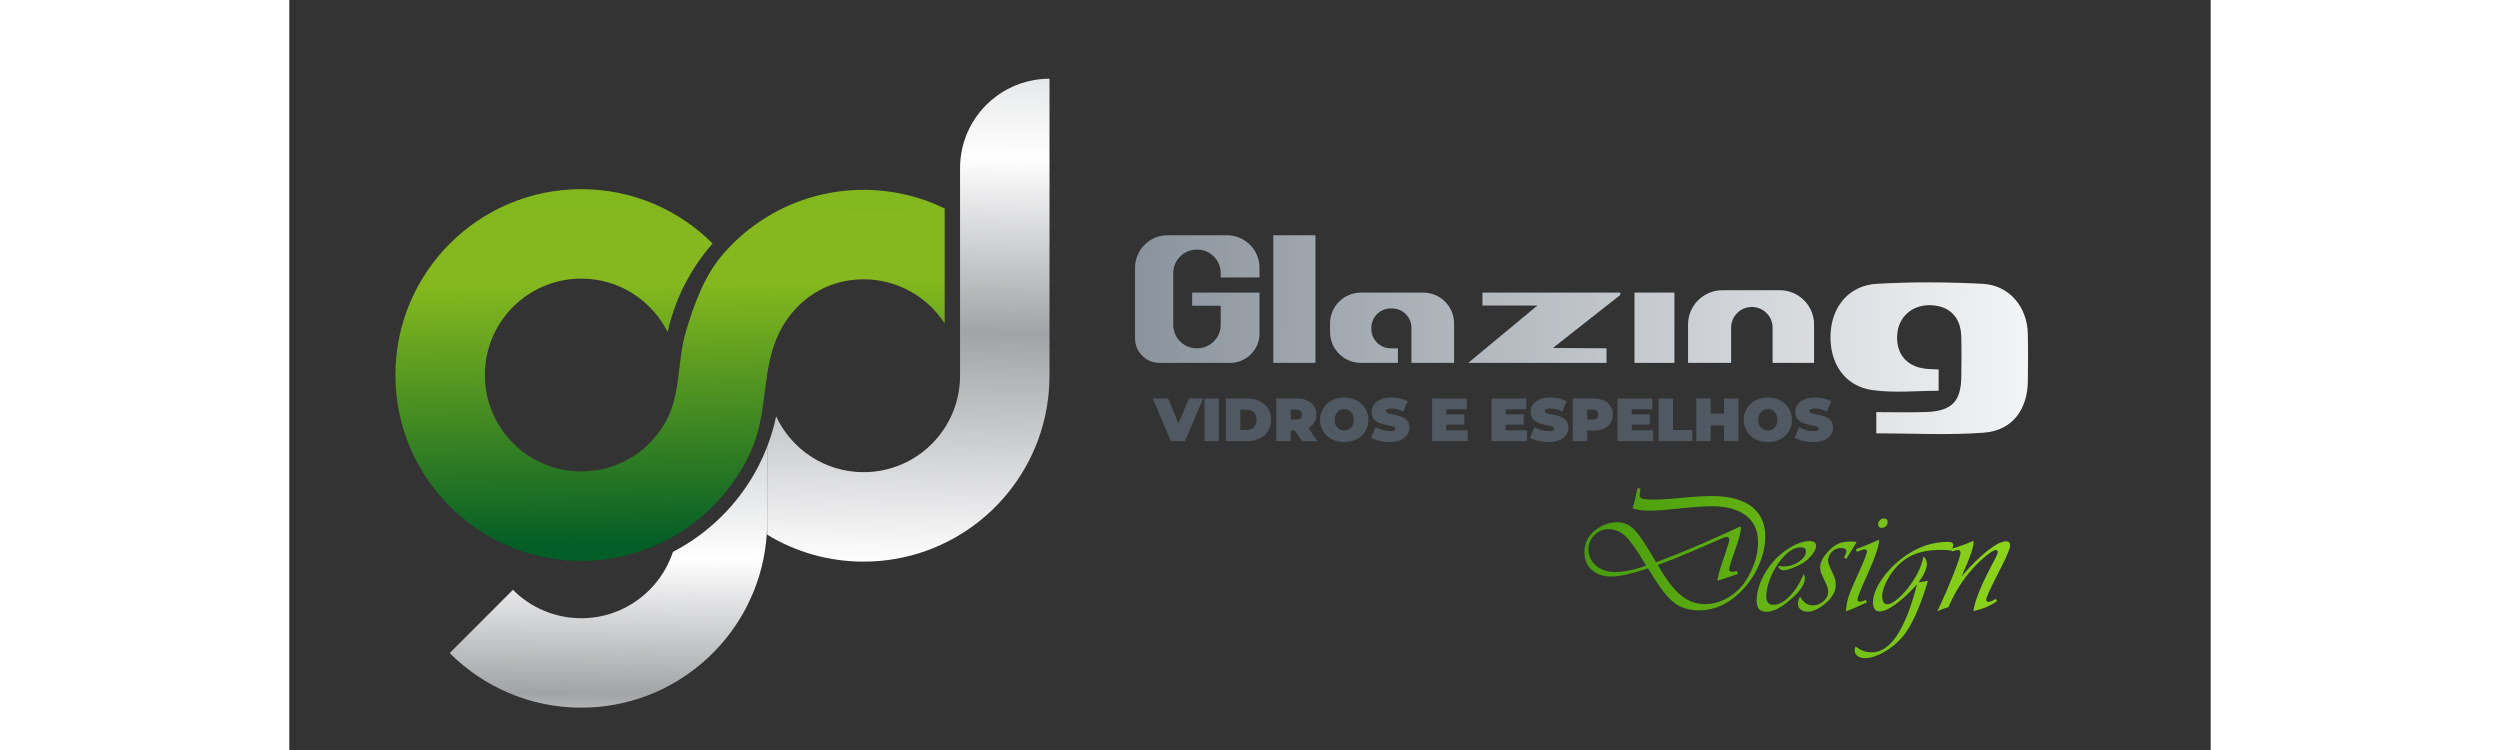 <svg width="100" height="30" viewBox="0 0 1222 477" fill="none" xmlns="http://www.w3.org/2000/svg">
<rect x="0" y="0" width="1222" height="477" fill="#333333" stroke="none"/>
<g clip-path="url(#clip0_418_2)">
<path d="M416.81 132.55V205.72C405.89 188.82 386.88 177.63 365.25 177.63C342.19 177.63 322.47 190.3 312.03 210.7C300.04 234.12 304.75 261.02 294.35 285.19C289.56 296.34 283.1 306.59 275.28 315.65C273.22 318.06 271.05 320.38 268.79 322.59C262.1 329.22 254.62 335.05 246.5 339.91C228.74 350.6 207.94 356.74 185.7 356.74C177.88 356.74 170.24 355.98 162.85 354.52C149.21 351.86 136.41 346.85 124.9 339.91C110.58 331.32 98.23 319.77 88.7 306.11C84.14 299.59 80.23 292.58 77.05 285.19C70.89 270.88 67.48 255.1 67.48 238.52C67.48 173.23 120.41 120.3 185.7 120.3C218.31 120.3 247.83 133.5 269.21 154.85C255.35 170.67 245.33 189.94 240.62 211.2C230.57 191.04 209.75 177.19 185.7 177.19C154.56 177.19 128.84 200.4 124.9 230.46C124.55 233.1 124.37 235.79 124.37 238.52C124.37 257.2 132.72 273.93 145.9 285.19C156.61 294.33 170.52 299.85 185.7 299.85C200.88 299.85 214.79 294.33 225.5 285.19C231.68 279.91 236.79 273.43 240.48 266.11C249.03 249.14 246.8 228.8 252.26 210.75C257.38 193.82 263.93 175.4 275.66 161.83C277.52 159.68 279.44 157.6 281.45 155.59C288.17 148.82 295.72 142.86 303.92 137.88C321.8 127 342.8 120.74 365.25 120.74C383.73 120.74 401.23 124.98 416.81 132.55Z" fill="url(#paint0_linear_418_2)"/>
<path d="M303.92 284.09V331.85C303.92 334.55 303.83 337.23 303.65 339.88C303.42 343.35 303.04 346.79 302.51 350.17C293.7 406.76 244.76 450.07 185.7 450.07C153.01 450.07 123.42 436.8 102.02 415.35L142.24 375.13C153.34 386.28 168.71 393.19 185.7 393.19C212.88 393.19 235.93 375.5 243.98 351.01C255.27 345.15 265.57 337.64 274.55 328.8C276.79 326.59 278.96 324.29 281.04 321.92C287.84 314.15 293.71 305.54 298.47 296.26C300.49 292.32 302.31 288.26 303.92 284.09Z" fill="url(#paint1_linear_418_2)"/>
<path d="M483.48 50.07V238.96C483.48 247.87 482.49 256.55 480.62 264.89C468.81 317.72 421.64 357.19 365.25 357.19C342.8 357.19 321.8 350.93 303.92 340.05V284.09C306.31 277.89 308.23 271.46 309.63 264.83C319.39 285.78 340.62 300.3 365.25 300.3C399.13 300.3 426.59 272.84 426.59 238.96V106.96C426.59 91.25 432.96 77.03 443.25 66.73C451.36 58.62 461.91 52.95 473.7 50.91C476.88 50.36 480.14 50.07 483.48 50.07Z" fill="url(#paint2_linear_418_2)"/>
<path d="M1009.33 275.59C1009.33 271.07 1009.33 267.14 1009.33 262.11C1020.36 262.11 1030.79 262.44 1041.2 262.03C1057.5 261.4 1063.25 255.3 1063.39 239.24C1063.46 230.69 1063.62 222.13 1063.34 213.6C1062.93 201.38 1055.52 194.29 1043.47 194.1C1031.92 193.92 1023.32 201.7 1022.61 212.96C1021.83 225.32 1028.91 233.48 1041.42 234.6C1043.62 234.8 1045.84 234.83 1048.97 234.98C1048.97 239.46 1048.97 243.68 1048.97 248.52C1035.1 248.52 1020.85 250.04 1007.07 248.14C989.29 245.7 979.48 231.15 980.23 212.58C980.94 194.9 991.97 181.5 1009.77 180.49C1032.13 179.22 1054.66 179.33 1077.02 180.51C1093.86 181.4 1105.24 195.09 1105.68 212C1105.94 222.03 1105.79 232.07 1105.72 242.11C1105.59 260.42 1095.89 273.79 1077.74 275.18C1055.17 276.9 1032.36 275.59 1009.33 275.59Z" fill="url(#paint3_linear_418_2)"/>
<path d="M652.62 149.62H625.82V230.77H652.62V149.62Z" fill="url(#paint4_linear_418_2)"/>
<path d="M740.8 205.69V230.79H713.66V208.43C713.66 201.64 708.14 196.16 701.35 196.16H700.52C693.71 196.16 688.19 201.64 688.19 208.43V209.26C688.19 216.05 693.71 221.53 700.52 221.53H705.07V230.79H681.56C670.69 230.79 661.9 222 661.9 211.17V205.69C661.9 194.86 670.69 186.09 681.56 186.09H721.15C731.99 186.09 740.8 194.85 740.8 205.69Z" fill="url(#paint5_linear_418_2)"/>
<path d="M592.36 176.47V173.66C592.36 165.41 585.66 158.74 577.41 158.74H577.14C568.89 158.74 562.19 165.41 562.19 173.66V206.63C562.19 214.86 568.89 221.53 577.14 221.53H577.41C585.66 221.53 592.36 214.86 592.36 206.63V194.45H574.21V186.09H617.05V212.11C617.05 222.43 608.66 230.79 598.31 230.79H553.42C544.83 230.79 537.89 223.85 537.89 215.31V170.23C537.89 158.86 547.13 149.62 558.54 149.62H596.37C607.78 149.62 617.04 158.86 617.04 170.23V176.48H592.36V176.47Z" fill="url(#paint6_linear_418_2)"/>
<path d="M837.74 230.78H749.81L793.78 194.32H758.83V186.09H846.51V187.58L803.67 221.29L837.74 221.54V230.78Z" fill="url(#paint7_linear_418_2)"/>
<path d="M880.92 186.09H855.53V230.79H880.92V186.09Z" fill="url(#paint8_linear_418_2)"/>
<path d="M969.75 206.38V230.79H943.37V208.38C943.37 201.12 937.46 195.23 930.18 195.23C922.9 195.23 916.99 201.12 916.99 208.38V230.79H889.6V206.38C889.6 194.33 899.38 184.58 911.47 184.58H947.88C959.97 184.58 969.75 194.34 969.75 206.38Z" fill="url(#paint9_linear_418_2)"/>
<path d="M560.65 280.55L549.15 253.44H559.02L568.38 276.33H562.52L572.15 253.44H581.16L569.67 280.55H560.65Z" fill="#505861"/>
<path d="M591.23 253.44H582.06V280.55H591.23V253.44Z" fill="#505861"/>
<path d="M595.66 280.55V253.44H609.06C612.09 253.44 614.76 253.99 617.06 255.09C619.36 256.19 621.17 257.74 622.46 259.76C623.75 261.77 624.4 264.17 624.4 266.96C624.4 269.77 623.75 272.19 622.46 274.22C621.16 276.25 619.36 277.81 617.06 278.91C614.75 280.01 612.09 280.55 609.06 280.55H595.66ZM604.82 273.43H608.67C609.97 273.43 611.1 273.19 612.07 272.7C613.04 272.21 613.8 271.48 614.34 270.51C614.88 269.54 615.16 268.36 615.16 266.97C615.16 265.6 614.89 264.44 614.34 263.48C613.8 262.53 613.04 261.8 612.07 261.31C611.1 260.82 609.97 260.57 608.67 260.57H604.82V273.43Z" fill="#505861"/>
<path d="M627.74 280.55V253.44H640.83C643.37 253.44 645.56 253.85 647.41 254.68C649.26 255.51 650.69 256.69 651.7 258.22C652.71 259.76 653.21 261.57 653.21 263.66C653.21 265.75 652.71 267.55 651.7 269.06C650.69 270.57 649.26 271.73 647.41 272.53C645.56 273.33 643.36 273.73 640.83 273.73H632.83L636.91 269.97V280.54H627.74V280.55ZM636.91 270.99L632.83 266.85H640.25C641.52 266.85 642.46 266.57 643.07 266C643.68 265.43 643.98 264.66 643.98 263.68C643.98 262.7 643.68 261.92 643.07 261.36C642.46 260.79 641.52 260.51 640.25 260.51H632.83L636.91 256.37V270.99ZM644.02 280.55L637.34 270.68H647.05L653.81 280.55H644.02Z" fill="#505861"/>
<path d="M670.98 281.17C668.75 281.17 666.7 280.82 664.82 280.13C662.94 279.43 661.32 278.44 659.94 277.17C658.57 275.89 657.5 274.39 656.74 272.66C655.98 270.93 655.59 269.05 655.59 267.01C655.59 264.95 655.97 263.05 656.74 261.34C657.5 259.62 658.57 258.13 659.94 256.85C661.31 255.57 662.94 254.58 664.82 253.89C666.7 253.19 668.74 252.84 670.94 252.84C673.17 252.84 675.21 253.19 677.08 253.89C678.94 254.59 680.56 255.57 681.93 256.85C683.3 258.13 684.37 259.63 685.13 261.34C685.89 263.06 686.28 264.95 686.28 267.01C686.28 269.05 685.9 270.94 685.13 272.66C684.37 274.39 683.3 275.89 681.93 277.17C680.56 278.45 678.94 279.43 677.08 280.13C675.22 280.82 673.18 281.17 670.98 281.17ZM670.94 273.78C671.79 273.78 672.59 273.63 673.33 273.32C674.07 273.01 674.71 272.56 675.27 271.98C675.83 271.4 676.26 270.69 676.57 269.85C676.88 269.01 677.04 268.06 677.04 267C677.04 265.94 676.88 264.99 676.57 264.15C676.26 263.31 675.82 262.6 675.27 262.02C674.71 261.44 674.07 261 673.33 260.69C672.59 260.38 671.8 260.23 670.94 260.23C670.08 260.23 669.29 260.38 668.55 260.69C667.81 261 667.17 261.45 666.61 262.02C666.05 262.6 665.62 263.31 665.31 264.15C665 264.99 664.84 265.94 664.84 267C664.84 268.06 665 269.01 665.31 269.85C665.62 270.69 666.05 271.4 666.61 271.98C667.17 272.56 667.81 273.01 668.55 273.32C669.29 273.62 670.09 273.78 670.94 273.78Z" fill="#505861"/>
<path d="M699.77 281.17C697.49 281.17 695.29 280.91 693.17 280.4C691.05 279.89 689.3 279.21 687.93 278.39L690.88 271.73C692.18 272.48 693.62 273.08 695.21 273.53C696.8 273.98 698.35 274.21 699.85 274.21C700.73 274.21 701.42 274.15 701.93 274.03C702.44 273.91 702.81 273.75 703.04 273.53L703.39 272.73C703.39 272.24 703.12 271.85 702.57 271.57C702.03 271.29 701.31 271.05 700.41 270.85C699.52 270.66 698.54 270.45 697.48 270.23C696.42 270.01 695.35 269.72 694.28 269.36C693.21 269 692.22 268.52 691.33 267.93C690.44 267.34 689.72 266.56 689.17 265.59C688.63 264.62 688.35 263.42 688.35 261.97C688.35 260.29 688.82 258.76 689.77 257.38C690.71 256 692.13 254.9 694 254.07C695.88 253.24 698.22 252.83 701.01 252.83C702.85 252.83 704.66 253.02 706.45 253.41C708.24 253.8 709.84 254.39 711.27 255.19L708.51 261.81C707.16 261.14 705.86 260.63 704.61 260.3C703.35 259.96 702.13 259.8 700.94 259.8C700.06 259.8 699.36 259.88 698.84 260.03C698.32 260.18 697.95 260.39 697.73 260.65L697.4 261.5C697.4 261.97 697.67 262.33 698.22 262.6C698.76 262.87 699.48 263.1 700.38 263.28C701.27 263.46 702.26 263.65 703.33 263.86C704.4 264.06 705.47 264.35 706.53 264.71C707.59 265.07 708.57 265.55 709.46 266.14C710.35 266.73 711.07 267.51 711.62 268.46C712.16 269.42 712.43 270.6 712.43 272.02C712.43 273.67 711.96 275.19 711.01 276.57C710.06 277.95 708.66 279.06 706.79 279.9C704.94 280.75 702.59 281.17 699.77 281.17Z" fill="#505861"/>
<path d="M735.82 273.66H749.42V280.55H726.81V253.44H748.92V260.33H735.83V273.66H735.82ZM735.2 263.51H747.32V270.09H735.2V263.51Z" fill="#505861"/>
<path d="M773.62 273.66H787.22V280.55H764.61V253.44H786.72V260.33H773.63V273.66H773.62ZM773 263.51H785.12V270.09H773V263.51Z" fill="#505861"/>
<path d="M800.89 281.17C798.61 281.17 796.41 280.91 794.28 280.4C792.16 279.89 790.41 279.21 789.04 278.39L791.99 271.73C793.29 272.48 794.73 273.08 796.32 273.53C797.91 273.98 799.46 274.21 800.96 274.21C801.84 274.21 802.53 274.15 803.04 274.03C803.55 273.91 803.92 273.75 804.15 273.53L804.5 272.73C804.5 272.24 804.23 271.85 803.68 271.57C803.14 271.29 802.42 271.05 801.52 270.85C800.63 270.66 799.65 270.45 798.59 270.23C797.53 270.01 796.46 269.72 795.39 269.36C794.32 269 793.33 268.52 792.44 267.93C791.55 267.34 790.83 266.56 790.28 265.59C789.74 264.62 789.46 263.42 789.46 261.97C789.46 260.29 789.93 258.76 790.88 257.38C791.82 256 793.24 254.9 795.11 254.07C796.99 253.24 799.33 252.83 802.12 252.83C803.96 252.83 805.77 253.02 807.56 253.41C809.35 253.8 810.95 254.39 812.38 255.19L809.62 261.81C808.27 261.14 806.97 260.63 805.71 260.3C804.45 259.96 803.23 259.8 802.04 259.8C801.16 259.8 800.46 259.88 799.94 260.03C799.42 260.18 799.05 260.39 798.83 260.65L798.5 261.5C798.5 261.97 798.77 262.33 799.32 262.6C799.86 262.87 800.58 263.1 801.48 263.28C802.37 263.46 803.36 263.65 804.43 263.86C805.5 264.06 806.57 264.35 807.64 264.71C808.7 265.07 809.68 265.55 810.57 266.14C811.46 266.73 812.18 267.51 812.73 268.46C813.27 269.42 813.54 270.6 813.54 272.02C813.54 273.67 813.07 275.19 812.12 276.57C811.17 277.95 809.77 279.06 807.9 279.9C806.06 280.75 803.71 281.17 800.89 281.17Z" fill="#505861"/>
<path d="M816.28 280.55V253.44H829.37C831.91 253.44 834.1 253.85 835.95 254.68C837.8 255.51 839.23 256.69 840.24 258.22C841.25 259.76 841.75 261.57 841.75 263.66C841.75 265.75 841.25 267.56 840.24 269.08C839.23 270.61 837.8 271.79 835.95 272.62C834.1 273.46 831.9 273.88 829.37 273.88H821.37L825.45 269.97V280.54H816.28V280.55ZM825.44 270.99L821.36 266.85H828.78C830.05 266.85 830.99 266.57 831.6 266C832.21 265.43 832.51 264.66 832.51 263.68C832.51 262.7 832.21 261.92 831.6 261.36C830.99 260.79 830.05 260.51 828.78 260.51H821.36L825.44 256.37V270.99Z" fill="#505861"/>
<path d="M853.76 273.66H867.36V280.55H844.75V253.44H866.86V260.33H853.77V273.66H853.76ZM853.14 263.51H865.26V270.09H853.14V263.51Z" fill="#505861"/>
<path d="M870.9 280.55V253.44H880.06V273.47H892.34V280.55H870.9Z" fill="#505861"/>
<path d="M904.03 280.55H894.86V253.44H904.03V280.55ZM913.13 270.56H903.42V263.05H913.13V270.56ZM912.5 253.44H921.67V280.55H912.5V253.44Z" fill="#505861"/>
<path d="M940.4 281.17C938.17 281.17 936.12 280.82 934.24 280.13C932.36 279.43 930.74 278.44 929.36 277.17C927.99 275.89 926.92 274.39 926.16 272.66C925.4 270.93 925.01 269.05 925.01 267.01C925.01 264.95 925.39 263.05 926.16 261.34C926.92 259.62 927.99 258.13 929.36 256.85C930.73 255.57 932.36 254.58 934.24 253.89C936.12 253.19 938.16 252.84 940.36 252.84C942.59 252.84 944.63 253.19 946.5 253.89C948.36 254.59 949.98 255.57 951.35 256.85C952.72 258.13 953.79 259.63 954.55 261.34C955.31 263.06 955.7 264.95 955.7 267.01C955.7 269.05 955.32 270.94 954.55 272.66C953.79 274.39 952.72 275.89 951.35 277.17C949.98 278.45 948.36 279.43 946.5 280.13C944.63 280.82 942.6 281.17 940.4 281.17ZM940.36 273.78C941.21 273.78 942.01 273.63 942.75 273.32C943.49 273.01 944.14 272.56 944.69 271.98C945.25 271.4 945.68 270.69 945.99 269.85C946.3 269.01 946.46 268.06 946.46 267C946.46 265.94 946.3 264.99 945.99 264.15C945.68 263.31 945.25 262.6 944.69 262.02C944.13 261.44 943.49 261 942.75 260.69C942.01 260.38 941.22 260.23 940.36 260.23C939.5 260.23 938.71 260.38 937.97 260.69C937.23 261 936.58 261.45 936.03 262.02C935.47 262.6 935.04 263.31 934.73 264.15C934.42 264.99 934.26 265.94 934.26 267C934.26 268.06 934.42 269.01 934.73 269.85C935.04 270.69 935.48 271.4 936.03 271.98C936.59 272.56 937.23 273.01 937.97 273.32C938.71 273.62 939.5 273.78 940.36 273.78Z" fill="#505861"/>
<path d="M969.18 281.17C966.9 281.17 964.7 280.91 962.58 280.4C960.46 279.89 958.71 279.21 957.34 278.39L960.29 271.73C961.59 272.48 963.03 273.08 964.62 273.53C966.21 273.98 967.76 274.21 969.26 274.21C970.14 274.21 970.83 274.15 971.34 274.03C971.85 273.91 972.22 273.75 972.45 273.53L972.8 272.73C972.8 272.24 972.53 271.85 971.98 271.57C971.44 271.29 970.72 271.05 969.82 270.85C968.93 270.66 967.95 270.45 966.89 270.23C965.83 270.01 964.76 269.72 963.69 269.36C962.62 269 961.63 268.52 960.74 267.93C959.85 267.34 959.13 266.56 958.58 265.59C958.04 264.62 957.76 263.42 957.76 261.97C957.76 260.29 958.23 258.76 959.18 257.38C960.12 256 961.54 254.9 963.41 254.07C965.29 253.24 967.63 252.83 970.42 252.83C972.26 252.83 974.07 253.02 975.86 253.41C977.65 253.8 979.25 254.39 980.68 255.19L977.92 261.81C976.57 261.14 975.27 260.63 974.02 260.3C972.76 259.96 971.54 259.8 970.35 259.8C969.47 259.8 968.77 259.88 968.25 260.03C967.73 260.18 967.36 260.39 967.14 260.65L966.81 261.5C966.81 261.97 967.08 262.33 967.63 262.6C968.17 262.87 968.89 263.1 969.79 263.28C970.68 263.46 971.67 263.65 972.74 263.86C973.81 264.06 974.88 264.35 975.95 264.71C977.01 265.07 977.99 265.55 978.88 266.14C979.77 266.73 980.49 267.51 981.04 268.46C981.58 269.42 981.85 270.6 981.85 272.02C981.85 273.67 981.38 275.19 980.43 276.57C979.48 277.95 978.08 279.06 976.21 279.9C974.35 280.75 972.01 281.17 969.18 281.17Z" fill="#505861"/>
<path d="M857.44 310.46L859.35 310.72C859 312.8 858.82 314.25 858.82 315.06C858.82 316.12 859.46 316.83 860.75 317.2C862.04 317.57 864.5 317.76 868.13 317.76C870.6 317.76 874.01 317.59 878.34 317.23L891.83 316.07C896.52 315.68 900.81 315.48 904.69 315.48C915.7 315.48 924.12 317.7 929.96 322.12C935.79 326.55 938.71 332.91 938.71 341.19C938.71 347.33 937.27 353.59 934.4 359.97C931.53 366.35 927.65 371.91 922.78 376.64C914.84 384.33 906.19 388.17 896.8 388.17C890.7 388.17 885.64 386.77 881.64 383.96C877.64 381.16 873.25 375.98 868.49 368.43L864.57 362.24L864.1 361.45L863.04 361.82C853.09 365.07 845.68 366.69 840.82 366.69C835.67 366.69 831.52 365.28 828.39 362.46C825.25 359.64 823.68 355.93 823.68 351.35C823.68 344.79 826.57 339.66 832.36 335.95C836.28 333.41 840.31 332.14 844.48 332.14C848.68 332.14 852.3 333.68 855.35 336.77C858.4 339.86 862.84 346.44 868.66 356.53L869.3 357.59L871.26 356.85C884.31 351.91 896.97 346.64 909.25 341.03L921.32 335.53L922.96 334.79C923.1 335.28 923.17 335.74 923.17 336.16C923.17 338.49 921.88 343.23 919.31 350.39C916.94 356.95 915.77 360.85 915.77 362.09C915.77 363.15 916.44 363.68 917.78 363.68C918.45 363.68 919.4 363.49 920.64 363.1L921.22 365L920 365.42C917.11 366.48 913.67 367.64 909.68 368.91L908.31 369.38C908.38 368.46 908.54 367.49 908.78 366.47L909.2 364.67C909.69 362.63 910.96 358.67 913.01 352.82C914.88 347.42 915.81 344.3 915.81 343.45C915.81 342.11 915.28 341.44 914.22 341.44C913.58 341.44 912.47 341.8 910.88 342.5L907.02 344.19L895.12 349.37C886.65 353.04 878.81 356.2 871.57 358.84L870.35 359.26C875.4 368.18 880.23 374.58 884.85 378.44C889.47 382.3 894.61 384.24 900.25 384.24C905.3 384.24 910.17 382.88 914.88 380.17C919.59 377.45 923.44 373.77 926.44 369.11C931.55 361.14 934.11 352.99 934.11 344.67C934.11 337.4 931.55 331.8 926.44 327.87C921.32 323.94 914.02 321.97 904.53 321.97C901.14 321.97 897.09 322.18 892.36 322.61L874.21 324.36C871.11 324.64 867.9 324.78 864.58 324.78C860.56 324.78 857.15 324.29 854.37 323.3L854.64 322.3C855.17 320.4 855.63 318.62 856.02 316.96L857.24 311.3L857.44 310.46ZM863 359.72L861.78 357.71C856.59 349.17 852.5 343.51 849.5 340.73C846.5 337.94 842.97 336.55 838.92 336.55C835.5 336.55 832.53 337.81 830.03 340.33C827.53 342.85 826.27 345.82 826.27 349.25C826.27 353.48 827.87 356.97 831.06 359.7C834.25 362.43 838.3 363.8 843.2 363.8C848.85 363.8 855.45 362.44 863 359.72Z" fill="url(#paint10_linear_418_2)"/>
<path d="M963.16 365.07C963.65 366.06 963.9 366.94 963.9 367.72C963.9 371.11 961.55 375.01 956.86 379.42C950.02 385.87 944.2 389.1 939.4 389.1C935.27 389.1 933.21 386.75 933.21 382.06C933.21 376.77 934.83 371.21 938.05 365.39C941.28 359.57 945.41 354.77 950.46 351C956.6 346.41 962.06 344.12 966.86 344.12C969.65 344.12 971.04 345.15 971.04 347.19C971.04 348.53 970.37 350.15 969.03 352.03C967.69 353.92 966.02 355.62 964.01 357.13C962.14 358.51 959.77 359.78 956.89 360.94C954.02 362.11 951.8 362.69 950.25 362.69C948.59 362.69 947.44 361.77 946.81 359.94C948.29 360.15 949.47 360.26 950.35 360.26C953.88 360.26 957.13 359.25 960.11 357.22C963.09 355.19 964.58 353 964.58 350.63C964.58 348.94 963.49 348.09 961.3 348.09C957.39 348.09 953.38 350.49 949.29 355.29C946.4 358.67 944.02 362.62 942.15 367.14C940.28 371.66 939.35 375.68 939.35 379.21C939.35 382.84 940.87 384.66 943.9 384.66C947.22 384.66 950.67 382.84 954.24 379.18C957.83 375.52 960.8 370.82 963.16 365.07Z" fill="url(#paint11_linear_418_2)"/>
<path d="M996.81 344.64L996.23 345.65L993.64 349.99C992.72 351.54 991.75 353.09 990.73 354.65L990.15 355.5L988.83 354.6L989.2 353.76C989.94 352.24 990.31 351.17 990.31 350.53C990.31 349.19 989.13 348.52 986.77 348.52C984.62 348.52 982.73 349.32 981.11 350.93C979.49 352.54 978.67 354.39 978.67 356.51C978.67 357.64 979.03 358.98 979.73 360.53L982.27 365.98C983.12 367.81 983.54 369.83 983.54 372.01C983.54 376.28 981.19 380.32 976.5 384.13C972.44 387.41 968.84 389.05 965.71 389.05C963.91 389.05 962.43 388.6 961.26 387.7C960.1 386.8 959.52 385.64 959.52 384.23C959.52 382.57 959.94 380.97 960.79 379.42C962.98 383.16 965.7 385.03 968.94 385.03C971.51 385.03 973.79 384.15 975.77 382.38C977.75 380.62 978.73 378.57 978.73 376.24C978.73 375.01 978.38 373.59 977.67 372L974.55 365.17C973.95 363.83 973.65 362.35 973.65 360.73C973.65 357.8 975.27 354.52 978.52 350.89C980.71 348.49 982.89 346.81 985.05 345.84C987.22 344.87 989.95 344.39 993.23 344.39C994.48 344.38 995.68 344.47 996.81 344.64Z" fill="url(#paint12_linear_418_2)"/>
<path d="M1011.05 343.27V343.85C1011.05 347.17 1008.86 353.73 1004.49 363.53L1000.57 372.42C998.49 377.18 997.42 380.09 997.34 381.15C997.31 382.24 997.9 382.76 999.14 382.68C999.85 382.65 1001.01 382.28 1002.63 381.57L1003.32 383.1C997.78 385.75 993.36 387.63 990.04 388.76C990.21 385.44 990.75 382.38 991.65 379.58C992.55 376.78 994.5 372.13 997.5 365.64C1001.31 357.31 1003.25 352.45 1003.32 351.03C1003.39 349.94 1002.93 349.39 1001.95 349.39C1001.49 349.39 1000.89 349.52 1000.15 349.76L997.92 350.55C997.78 350.58 997.45 350.71 996.91 350.92L996.38 349.23L997.49 348.86C1001.4 347.41 1005.39 345.79 1009.45 343.99L1011.05 343.27ZM1014.11 329.72C1015.73 329.72 1016.54 330.53 1016.54 332.15C1016.54 333.07 1016.18 333.9 1015.46 334.63C1014.73 335.37 1013.92 335.74 1013 335.74C1011.34 335.74 1010.52 334.93 1010.52 333.31C1010.52 332.39 1010.88 331.56 1011.61 330.83C1012.33 330.09 1013.16 329.72 1014.11 329.72Z" fill="url(#paint13_linear_418_2)"/>
<path d="M1042.16 369.46C1037.68 384.31 1033.06 395.16 1028.3 402C1025.09 406.62 1020.94 410.53 1015.84 413.74C1010.74 416.95 1006.11 418.56 1001.95 418.56C1000.08 418.56 998.55 418.11 997.35 417.21C996.15 416.31 995.55 415.15 995.55 413.74C995.55 412.9 995.74 412.01 996.13 411.09C999.17 413.63 1002.6 414.9 1006.45 414.9C1018.27 414.9 1027.84 400.51 1035.18 371.72C1030.52 376.9 1026.05 381.06 1021.77 384.18C1017.48 387.3 1014.1 388.86 1011.64 388.86C1008.68 388.86 1007.2 386.97 1007.2 383.2C1007.2 378.83 1009.09 373.89 1012.86 368.39C1016.63 362.89 1021.47 358.04 1027.36 353.84C1035.97 347.7 1045.15 344.63 1054.93 344.63C1057.15 344.63 1058.26 345.28 1058.26 346.59C1058.26 347.15 1057.96 348.16 1057.36 349.6L1057.15 350.18C1055.25 349.87 1053.09 349.71 1050.69 349.71C1043.85 349.71 1038.08 350.68 1033.39 352.62C1028.7 354.56 1024.54 357.7 1020.9 362.04C1018.64 364.76 1016.77 367.73 1015.29 370.96C1013.81 374.19 1013.07 376.93 1013.07 379.19C1013.07 382.61 1014.16 384.32 1016.35 384.32C1018.11 384.32 1020.45 383.05 1023.36 380.51C1026.27 377.97 1029.05 374.8 1031.7 370.98C1035.83 364.98 1038.37 359.27 1039.32 353.84C1040.77 355.18 1041.49 356.77 1041.49 358.6C1041.49 361.64 1039.74 365.55 1036.25 370.34L1036.89 370.24L1039.11 369.92L1041.44 369.55L1042.16 369.46Z" fill="url(#paint14_linear_418_2)"/>
<path d="M1085.28 380.84L1086.13 382.27C1081.9 385.3 1076.89 387.42 1071.1 388.62C1071.84 382.8 1075.26 373.96 1081.36 362.11L1084.8 355.55C1085.97 353.29 1086.55 351.84 1086.55 351.21C1086.55 350.26 1086.16 349.78 1085.38 349.78C1084.29 349.78 1082.21 351.01 1079.16 353.48C1076.11 355.95 1073.14 358.81 1070.24 362.05C1064.24 368.75 1059.22 376.8 1055.16 386.18C1053.5 386.57 1051.16 387.41 1048.12 388.72C1051.36 382.09 1054.64 374.64 1057.93 366.36C1061.23 358.09 1062.88 353.2 1062.88 351.68C1062.88 350.41 1062.37 349.78 1061.35 349.78C1060.82 349.78 1059.68 350.04 1057.91 350.57L1057.33 350.73L1057.01 349.04C1061.95 347.63 1066.41 346.04 1070.39 344.28L1071.08 343.96C1071.15 344.42 1071.19 344.74 1071.19 344.91C1071.19 348.05 1068.88 354.74 1064.26 364.97L1063.52 366.56L1064.42 365.56C1070.2 358.96 1075.54 353.77 1080.42 349.98C1085.31 346.19 1089.12 344.29 1091.88 344.29C1093.61 344.29 1094.47 345.17 1094.47 346.94C1094.47 348.77 1092.16 354.19 1087.54 363.18C1082 373.91 1079.23 379.93 1079.23 381.27C1079.23 382.3 1079.7 382.81 1080.65 382.81C1081.71 382.81 1083.16 382.23 1084.99 381.07L1085.28 380.84Z" fill="url(#paint15_linear_418_2)"/>
</g>
<defs>
<linearGradient id="paint0_linear_418_2" x1="240.97" y1="114.875" x2="244.97" y2="356.209" gradientUnits="userSpaceOnUse">
<stop stop-color="#84B81E" stop-opacity="0.99"/>
<stop offset="0.133" stop-color="#84B81E"/>
<stop offset="0.273" stop-color="#84B81E"/>
<stop offset="0.96" stop-color="#035D26"/>
<stop offset="1" stop-color="#035D26"/>
</linearGradient>
<linearGradient id="paint1_linear_418_2" x1="204.108" y1="285.886" x2="200.108" y2="596.553" gradientUnits="userSpaceOnUse">
<stop stop-color="#D5D7D8"/>
<stop offset="0.221" stop-color="white"/>
<stop offset="0.501" stop-color="#A1A3A6"/>
<stop offset="0.661" stop-color="white"/>
<stop offset="1" stop-color="#BABCBE"/>
</linearGradient>
<linearGradient id="paint2_linear_418_2" x1="398.129" y1="10.929" x2="391.096" y2="410.038" gradientUnits="userSpaceOnUse">
<stop stop-color="#D5D7D8"/>
<stop offset="0.221" stop-color="white"/>
<stop offset="0.501" stop-color="#A1A3A6"/>
<stop offset="0.872" stop-color="white"/>
<stop offset="0.978" stop-color="#C3C3C3"/>
</linearGradient>
<linearGradient id="paint3_linear_418_2" x1="111.49" y1="219.299" x2="1170.79" y2="228.947" gradientUnits="userSpaceOnUse">
<stop stop-color="#3C4A59"/>
<stop offset="1" stop-color="white"/>
</linearGradient>
<linearGradient id="paint4_linear_418_2" x1="111.807" y1="185.355" x2="1171.11" y2="195.002" gradientUnits="userSpaceOnUse">
<stop stop-color="#3C4A59"/>
<stop offset="1" stop-color="white"/>
</linearGradient>
<linearGradient id="paint5_linear_418_2" x1="111.651" y1="203.064" x2="1170.95" y2="212.711" gradientUnits="userSpaceOnUse">
<stop stop-color="#3C4A59"/>
<stop offset="1" stop-color="white"/>
</linearGradient>
<linearGradient id="paint6_linear_418_2" x1="111.802" y1="185.999" x2="1171.1" y2="195.646" gradientUnits="userSpaceOnUse">
<stop stop-color="#3C4A59"/>
<stop offset="1" stop-color="white"/>
</linearGradient>
<linearGradient id="paint7_linear_418_2" x1="112.62" y1="202.204" x2="1171.85" y2="211.851" gradientUnits="userSpaceOnUse">
<stop stop-color="#3C4A59"/>
<stop offset="1" stop-color="white"/>
</linearGradient>
<linearGradient id="paint8_linear_418_2" x1="111.664" y1="201.517" x2="1170.96" y2="211.165" gradientUnits="userSpaceOnUse">
<stop stop-color="#3C4A59"/>
<stop offset="1" stop-color="white"/>
</linearGradient>
<linearGradient id="paint9_linear_418_2" x1="111.671" y1="200.316" x2="1170.97" y2="209.963" gradientUnits="userSpaceOnUse">
<stop stop-color="#3C4A59"/>
<stop offset="1" stop-color="white"/>
</linearGradient>
<linearGradient id="paint10_linear_418_2" x1="748.373" y1="341.49" x2="1221.1" y2="370.432" gradientUnits="userSpaceOnUse">
<stop stop-color="#328A09"/>
<stop offset="1" stop-color="#AFF022"/>
</linearGradient>
<linearGradient id="paint11_linear_418_2" x1="747.603" y1="354.028" x2="1220.33" y2="382.971" gradientUnits="userSpaceOnUse">
<stop stop-color="#328A09"/>
<stop offset="1" stop-color="#AFF022"/>
</linearGradient>
<linearGradient id="paint12_linear_418_2" x1="747.697" y1="352.522" x2="1220.43" y2="381.465" gradientUnits="userSpaceOnUse">
<stop stop-color="#328A09"/>
<stop offset="1" stop-color="#AFF022"/>
</linearGradient>
<linearGradient id="paint13_linear_418_2" x1="748.237" y1="343.726" x2="1220.97" y2="372.668" gradientUnits="userSpaceOnUse">
<stop stop-color="#328A09"/>
<stop offset="1" stop-color="#AFF022"/>
</linearGradient>
<linearGradient id="paint14_linear_418_2" x1="746.973" y1="364.392" x2="1219.7" y2="393.335" gradientUnits="userSpaceOnUse">
<stop stop-color="#328A09"/>
<stop offset="1" stop-color="#AFF022"/>
</linearGradient>
<linearGradient id="paint15_linear_418_2" x1="748.045" y1="346.792" x2="1220.78" y2="375.734" gradientUnits="userSpaceOnUse">
<stop stop-color="#328A09"/>
<stop offset="1" stop-color="#AFF022"/>
</linearGradient>
<clipPath id="clip0_418_2">
<rect width="1221.74" height="477" fill="white"/>
</clipPath>
</defs>
</svg>